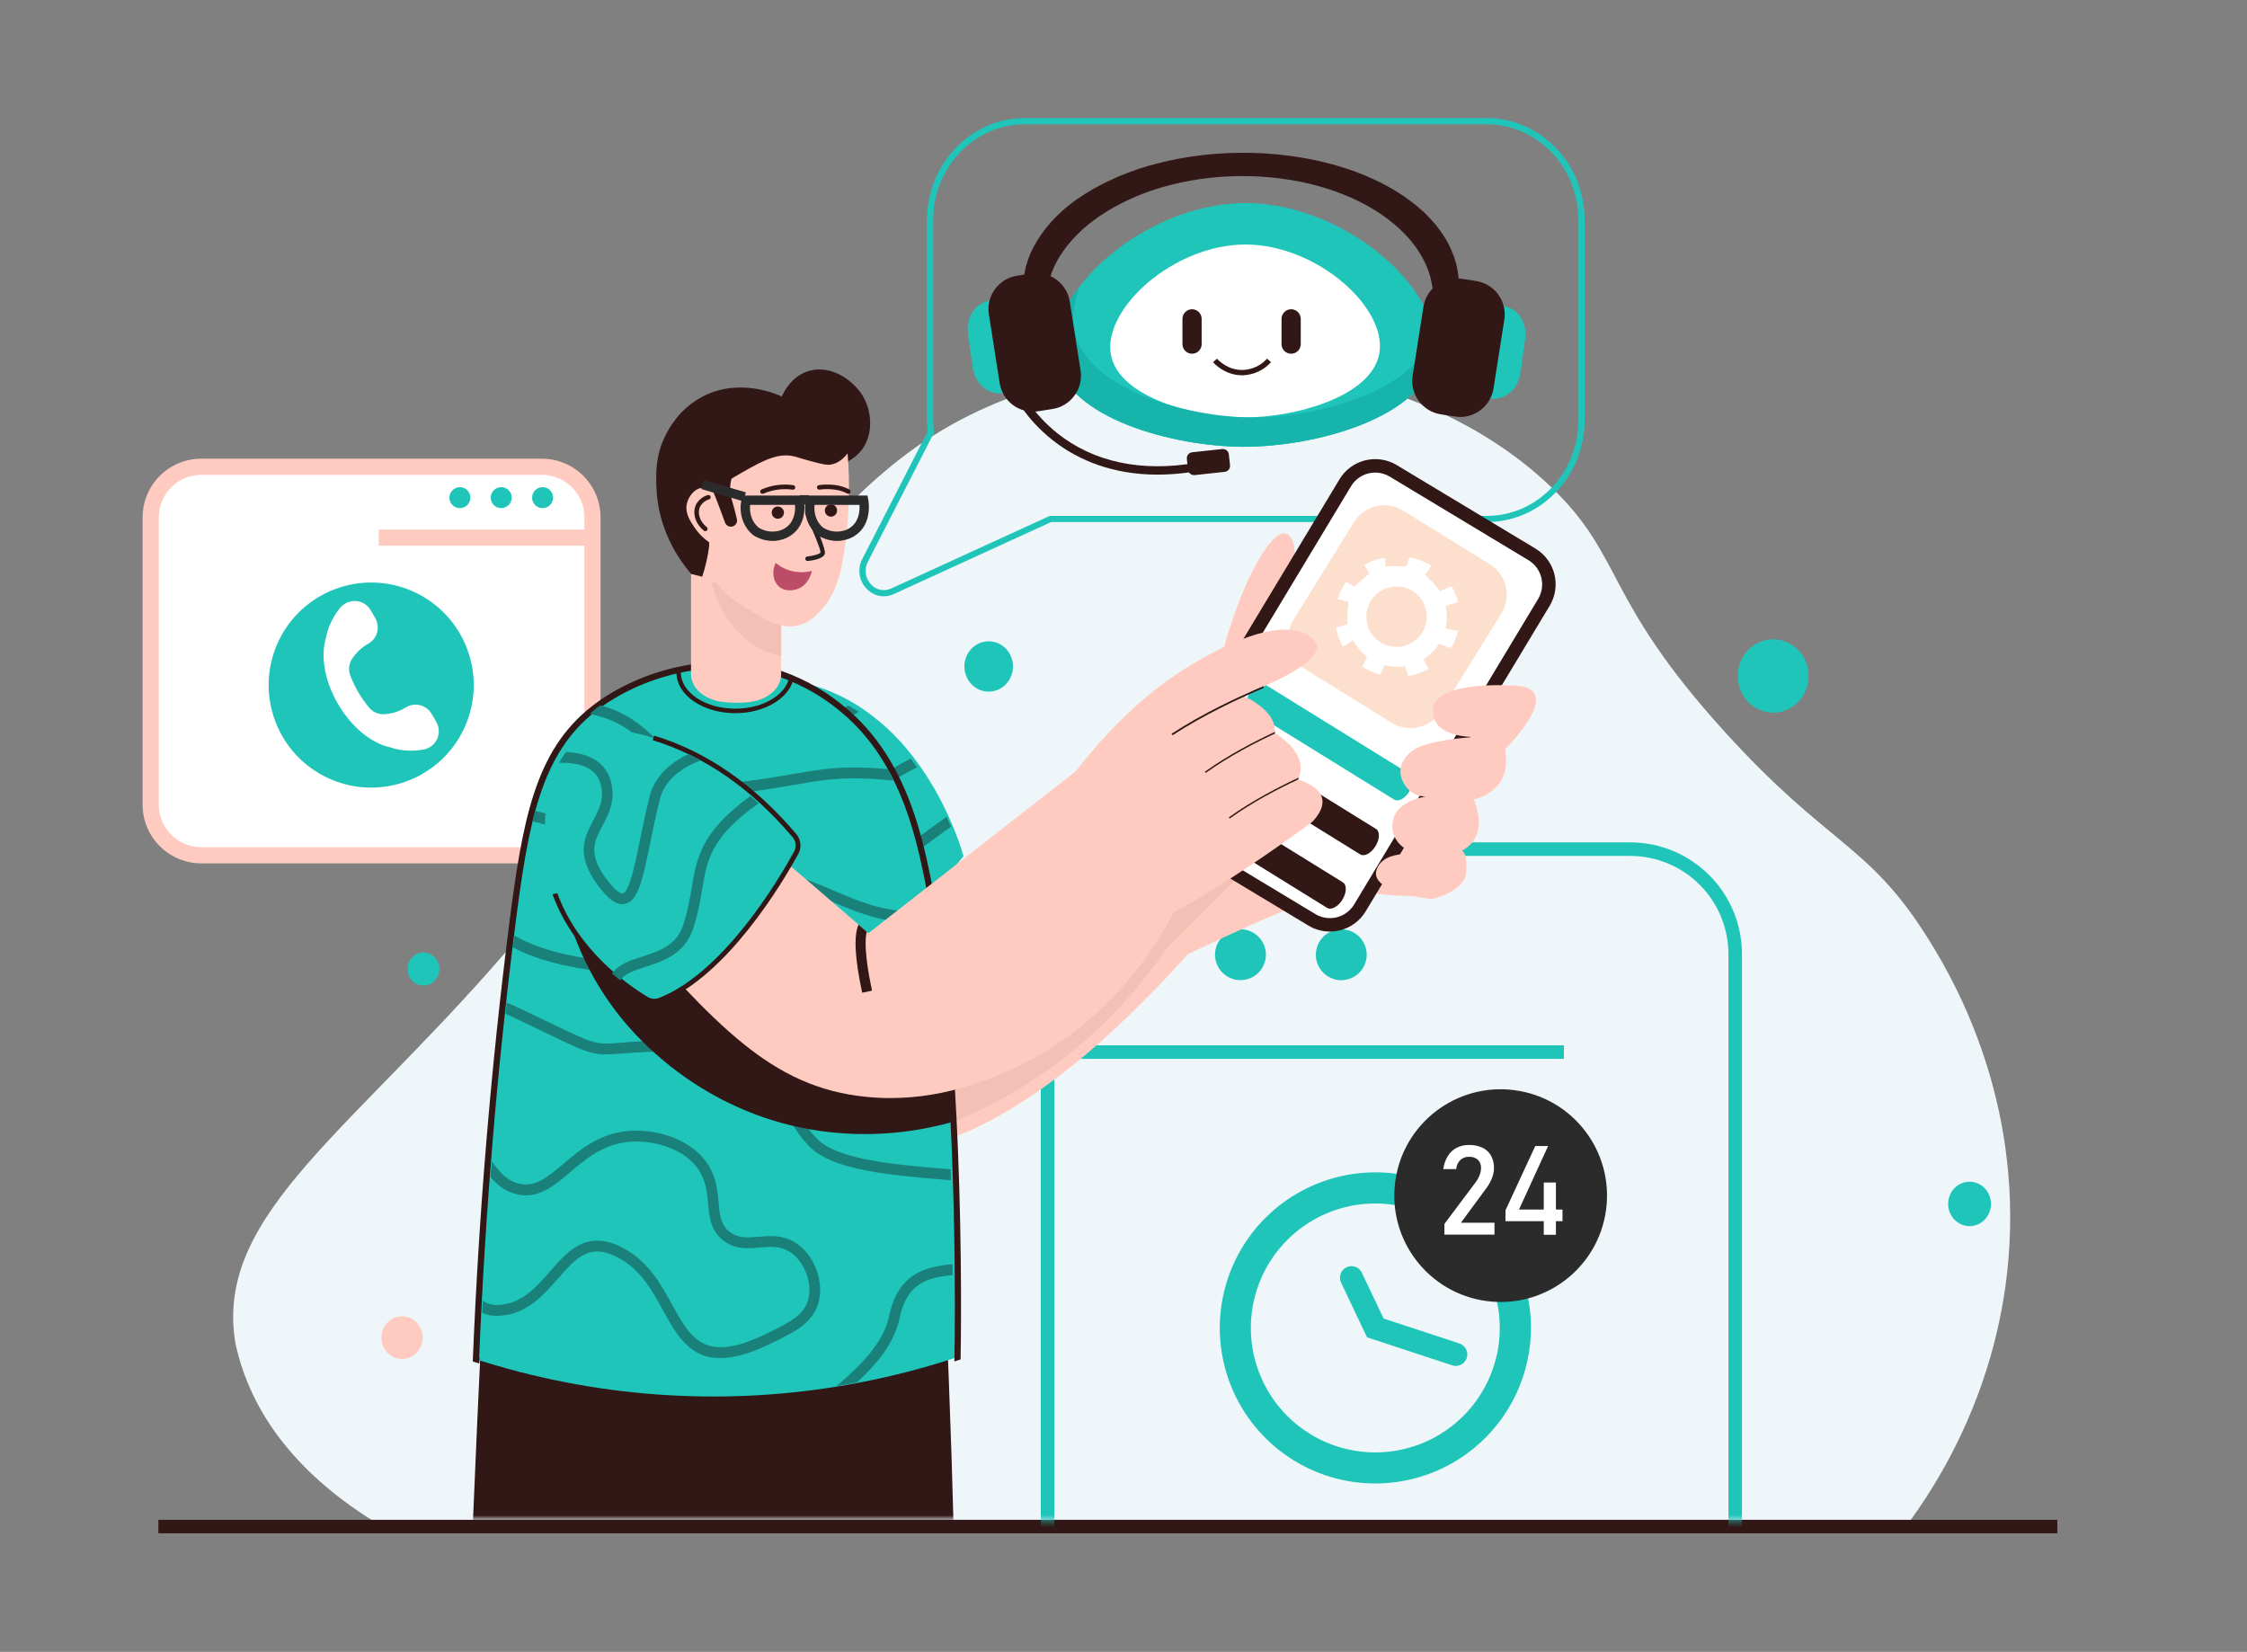<svg width="370" height="272" viewBox="0 0 370 272" fill="none" xmlns="http://www.w3.org/2000/svg">
<rect x="0" y="0" width="370" height="272" fill="#808080" stroke="none"/>
<path d="M313.817 251.369H62.991C51.134 244.374 41.618 234.475 38.771 221.209C35.106 199.616 58.788 185.936 85.773 153.847C101.19 135.51 98.085 133.953 111.109 117.36C132.482 90.128 143.175 76.512 159.702 68.347C189.302 53.733 231.79 57.864 255.098 79.899C267.552 91.672 263.785 98.246 284.017 120.522C300.995 139.22 307.527 138.86 317.149 154.025C320.617 159.491 331.564 177.276 330.985 202.339C330.405 227.507 318.548 245.067 313.817 251.369Z" fill="#EEF6FA"/>
<path d="M291.977 117.35C295.197 117.35 297.808 114.646 297.808 111.309C297.808 107.973 295.197 105.269 291.977 105.269C288.756 105.269 286.146 107.973 286.146 111.309C286.146 114.646 288.756 117.35 291.977 117.35Z" fill="#20C5BA"/>
<path d="M162.803 113.887C165.012 113.887 166.804 112.032 166.804 109.743C166.804 107.454 165.012 105.599 162.803 105.599C160.593 105.599 158.802 107.454 158.802 109.743C158.802 112.032 160.593 113.887 162.803 113.887Z" fill="#20C5BA"/>
<path d="M26.082 250.257H338.765V252.479H26.082V250.257Z" fill="#311716"/>
<path d="M69.73 162.278C71.178 162.278 72.352 161.062 72.352 159.562C72.352 158.063 71.178 156.847 69.73 156.847C68.282 156.847 67.108 158.063 67.108 159.562C67.108 161.062 68.282 162.278 69.73 162.278Z" fill="#20C5BA"/>
<path d="M324.315 201.896C326.263 201.896 327.842 200.259 327.842 198.24C327.842 196.221 326.263 194.584 324.315 194.584C322.367 194.584 320.788 196.221 320.788 198.24C320.788 200.259 322.367 201.896 324.315 201.896Z" fill="#20C5BA"/>
<path d="M66.205 223.772C68.081 223.772 69.602 222.197 69.602 220.255C69.602 218.312 68.081 216.737 66.205 216.737C64.329 216.737 62.809 218.312 62.809 220.255C62.809 222.197 64.329 223.772 66.205 223.772Z" fill="#FFCBC0"/>
<mask id="mask0_82_13653" style="mask-type:luminance" maskUnits="userSpaceOnUse" x="150" y="123" width="197" height="128">
<path d="M150.676 123.05H346.517V250.372H150.676V123.05Z" fill="white"/>
</mask>
<g mask="url(#mask0_82_13653)">
<path d="M268.447 318.137H189.778C184.902 318.131 180.228 316.192 176.779 312.745C173.331 309.298 171.391 304.624 171.384 299.748V157.101C171.389 152.224 173.329 147.549 176.777 144.1C180.225 140.652 184.901 138.712 189.778 138.707H268.447C273.324 138.712 277.999 140.652 281.448 144.1C284.896 147.549 286.836 152.224 286.841 157.101V299.748C286.834 304.624 284.893 309.298 281.445 312.745C277.997 316.192 273.323 318.131 268.447 318.137ZM189.778 140.939C185.493 140.945 181.385 142.649 178.356 145.679C175.326 148.709 173.621 152.816 173.616 157.101V299.748C173.621 304.033 175.326 308.141 178.356 311.171C181.385 314.2 185.493 315.905 189.778 315.91H268.447C272.732 315.905 276.84 314.201 279.87 311.171C282.9 308.141 284.604 304.033 284.609 299.748V157.101C284.604 152.816 282.9 148.708 279.87 145.678C276.84 142.648 272.732 140.944 268.447 140.939H189.778Z" fill="#20C5BA"/>
<path d="M172.501 172.123H257.517V174.357H172.501V172.123Z" fill="#20C5BA"/>
<path d="M191.793 158.008C192.229 155.736 190.741 153.541 188.469 153.105C186.198 152.669 184.002 154.157 183.566 156.428C183.13 158.7 184.618 160.895 186.89 161.331C189.161 161.768 191.357 160.28 191.793 158.008Z" fill="#20C5BA"/>
<path d="M208.25 158.481C208.955 156.278 207.741 153.92 205.537 153.215C203.334 152.51 200.977 153.724 200.272 155.927C199.566 158.13 200.781 160.488 202.984 161.193C205.187 161.898 207.544 160.684 208.25 158.481Z" fill="#20C5BA"/>
<path d="M224.87 158.419C225.537 156.204 224.283 153.868 222.068 153.2C219.853 152.533 217.517 153.787 216.849 156.002C216.182 158.217 217.436 160.553 219.651 161.221C221.866 161.888 224.202 160.634 224.87 158.419Z" fill="#20C5BA"/>
</g>
<path d="M226.464 244.28C221.398 244.278 216.446 242.774 212.234 239.958C208.022 237.142 204.74 233.14 202.803 228.458C200.865 223.777 200.359 218.626 201.349 213.657C202.339 208.688 204.779 204.124 208.363 200.543C211.946 196.961 216.511 194.522 221.48 193.534C226.449 192.546 231.6 193.054 236.28 194.994C240.961 196.933 244.962 200.216 247.776 204.429C250.591 208.642 252.093 213.595 252.093 218.661C252.084 225.455 249.381 231.967 244.576 236.77C239.771 241.573 233.258 244.274 226.464 244.28ZM226.464 198.168C222.411 198.168 218.448 199.37 215.077 201.623C211.707 203.875 209.08 207.076 207.529 210.821C205.978 214.566 205.572 218.687 206.363 222.663C207.154 226.639 209.106 230.291 211.973 233.157C214.839 236.023 218.492 237.975 222.467 238.766C226.443 239.556 230.564 239.15 234.309 237.598C238.054 236.047 241.255 233.419 243.507 230.049C245.759 226.678 246.96 222.715 246.96 218.661C246.954 213.228 244.793 208.018 240.95 204.176C237.108 200.334 231.898 198.173 226.464 198.168Z" fill="#20C5BA"/>
<path d="M239.701 224.912C239.5 224.912 239.3 224.88 239.109 224.818L225.1 220.208L220.826 211.195C220.719 210.97 220.658 210.726 220.645 210.478C220.632 210.229 220.669 209.981 220.752 209.746C220.836 209.512 220.965 209.296 221.132 209.111C221.298 208.927 221.5 208.777 221.725 208.67C221.95 208.563 222.193 208.502 222.442 208.489C222.69 208.477 222.939 208.513 223.173 208.597C223.408 208.68 223.623 208.809 223.808 208.976C223.993 209.143 224.143 209.344 224.249 209.569L227.829 217.115L240.293 221.214C240.725 221.351 241.094 221.639 241.332 222.026C241.571 222.412 241.662 222.871 241.59 223.319C241.519 223.767 241.288 224.175 240.942 224.468C240.595 224.76 240.154 224.919 239.701 224.914V224.912Z" fill="#20C5BA"/>
<path d="M264.469 199.162C265.731 189.572 258.981 180.775 249.391 179.512C239.801 178.25 231.004 185 229.742 194.59C228.479 204.179 235.229 212.977 244.819 214.239C254.409 215.502 263.206 208.751 264.469 199.162Z" fill="#2B2B2B"/>
<path d="M237.843 201.535L242.939 194.737C243.225 194.368 243.457 193.96 243.628 193.526C243.783 193.154 243.866 192.757 243.874 192.354V192.335C243.889 192.085 243.852 191.835 243.763 191.601C243.675 191.367 243.538 191.155 243.361 190.978C242.958 190.63 242.435 190.453 241.903 190.485C241.371 190.462 240.851 190.652 240.458 191.012C240.064 191.416 239.825 191.945 239.782 192.507H237.661C237.754 191.747 238.006 191.015 238.401 190.359C238.753 189.786 239.251 189.318 239.844 189.002C240.475 188.682 241.176 188.521 241.884 188.536C242.648 188.516 243.407 188.669 244.104 188.982C244.697 189.26 245.189 189.715 245.512 190.285C245.852 190.917 246.022 191.627 246.005 192.344C245.998 192.9 245.89 193.449 245.685 193.965C245.46 194.545 245.159 195.093 244.789 195.593L240.557 201.343H246.087V203.294H237.843V201.535ZM247.9 199.293L252.806 188.706H254.917L250.12 199.172H257.288V201.081H247.9V199.293ZM254.202 194.717H256.203V203.324H254.202V194.717Z" fill="white"/>
<path d="M97.559 132.809V84.892C97.559 80.457 93.964 76.863 89.53 76.863H32.839C28.404 76.863 24.81 80.457 24.81 84.892V132.809C24.81 137.244 28.404 140.838 32.839 140.838H89.53C93.964 140.838 97.559 137.244 97.559 132.809Z" fill="white"/>
<path d="M89.239 142.165H33.132C30.572 142.163 28.118 141.144 26.308 139.334C24.498 137.523 23.481 135.068 23.48 132.508V85.183C23.482 82.623 24.499 80.169 26.309 78.359C28.119 76.549 30.573 75.531 33.132 75.528H89.239C91.797 75.532 94.25 76.549 96.058 78.358C97.868 80.167 98.885 82.62 98.888 85.178V132.508C98.887 135.068 97.87 137.522 96.061 139.333C94.252 141.143 91.798 142.162 89.239 142.165ZM33.132 78.19C31.279 78.194 29.504 78.932 28.194 80.243C26.885 81.554 26.148 83.33 26.146 85.183V132.508C26.148 134.362 26.886 136.14 28.197 137.451C29.508 138.762 31.285 139.499 33.139 139.501H89.239C91.093 139.499 92.869 138.761 94.18 137.45C95.49 136.139 96.227 134.362 96.229 132.508V85.183C96.227 83.329 95.49 81.552 94.18 80.241C92.869 78.93 91.093 78.192 89.239 78.19H33.132Z" fill="#FFCBC0"/>
<path d="M62.364 87.193H97.268V89.852H62.364V87.193Z" fill="#FFCBC0"/>
<path d="M87.618 81.942C87.618 82.283 87.72 82.617 87.909 82.901C88.099 83.185 88.369 83.406 88.684 83.537C89 83.667 89.347 83.702 89.682 83.635C90.017 83.568 90.325 83.404 90.566 83.162C90.808 82.921 90.972 82.613 91.039 82.278C91.105 81.943 91.071 81.596 90.94 81.281C90.81 80.965 90.588 80.696 90.304 80.506C90.02 80.316 89.687 80.215 89.345 80.215C88.887 80.215 88.448 80.397 88.124 80.721C87.8 81.044 87.618 81.484 87.618 81.942ZM80.805 81.942C80.805 82.283 80.907 82.617 81.097 82.901C81.286 83.185 81.556 83.406 81.871 83.537C82.187 83.667 82.534 83.702 82.869 83.635C83.204 83.568 83.512 83.404 83.753 83.162C83.995 82.921 84.159 82.613 84.226 82.278C84.292 81.943 84.258 81.596 84.127 81.281C83.997 80.965 83.775 80.696 83.492 80.506C83.207 80.316 82.874 80.215 82.532 80.215C82.074 80.215 81.635 80.397 81.311 80.721C80.987 81.044 80.805 81.484 80.805 81.942ZM74 81.942C74 82.283 74.101 82.617 74.291 82.901C74.481 83.185 74.75 83.406 75.066 83.537C75.381 83.667 75.729 83.702 76.064 83.635C76.398 83.568 76.706 83.404 76.948 83.162C77.189 82.921 77.353 82.613 77.42 82.278C77.487 81.943 77.453 81.596 77.322 81.281C77.191 80.965 76.97 80.696 76.686 80.506C76.402 80.316 76.068 80.215 75.727 80.215C75.269 80.215 74.829 80.397 74.506 80.721C74.182 81.044 74 81.484 74 81.942Z" fill="#20C5BA"/>
<path d="M76.521 119.731C80.346 111.226 76.553 101.231 68.049 97.406C59.545 93.58 49.55 97.373 45.724 105.877C41.899 114.381 45.692 124.377 54.196 128.202C62.7 132.028 72.695 128.235 76.521 119.731Z" fill="#20C5BA"/>
<path d="M60.956 100.352C60.697 99.951 60.347 99.616 59.935 99.375C59.523 99.133 59.06 98.991 58.584 98.961C58.107 98.931 57.63 99.013 57.191 99.201C56.751 99.388 56.362 99.676 56.055 100.042C54.869 101.443 54.057 103.121 53.694 104.921C53.677 105.005 53.654 105.084 53.632 105.167C52.786 108.09 53.455 112.163 55.682 115.962C57.91 119.76 61.136 122.333 64.101 123.024L64.347 123.09C66.1 123.654 67.967 123.764 69.774 123.411C70.243 123.321 70.683 123.123 71.062 122.832C71.44 122.542 71.744 122.166 71.951 121.737C72.158 121.307 72.262 120.835 72.253 120.358C72.245 119.881 72.125 119.413 71.903 118.991C71.636 118.497 71.338 117.969 71 117.444L70.978 117.409C70.54 116.742 69.859 116.273 69.079 116.102C68.299 115.931 67.484 116.072 66.807 116.494C65.972 117.013 65.043 117.361 64.074 117.52C63.801 117.564 63.526 117.592 63.25 117.604C62.783 117.627 62.317 117.541 61.889 117.354C61.461 117.166 61.082 116.881 60.783 116.521C60.125 115.733 59.533 114.892 59.015 114.005C58.496 113.12 58.051 112.193 57.683 111.235C57.516 110.801 57.452 110.334 57.494 109.871C57.537 109.408 57.686 108.961 57.929 108.564C58.595 107.497 59.522 106.618 60.623 106.009C61.328 105.619 61.851 104.968 62.079 104.195C62.307 103.423 62.223 102.592 61.844 101.882C61.648 101.517 61.435 101.145 61.205 100.767L60.956 100.352Z" fill="white"/>
<path d="M145.518 98.189C144.988 98.186 144.464 98.073 143.979 97.859C143.494 97.644 143.059 97.333 142.699 96.944C142.079 96.303 141.677 95.483 141.551 94.601C141.425 93.718 141.58 92.819 141.996 92.03L152.748 71.063C152.678 70.435 152.643 69.803 152.642 69.171V36.236C152.642 26.977 159.872 19.443 168.757 19.443H244.821C253.701 19.443 260.936 26.977 260.936 36.236V69.169C260.936 78.426 253.706 85.96 244.821 85.96H173.083L147.183 97.819C146.662 98.062 146.094 98.188 145.518 98.189ZM168.757 20.465C160.434 20.465 153.663 27.539 153.663 36.236V69.169C153.665 69.814 153.704 70.458 153.782 71.098L153.799 71.251L142.906 92.496C142.587 93.097 142.467 93.784 142.562 94.458C142.657 95.132 142.963 95.759 143.436 96.248C143.848 96.695 144.391 97 144.987 97.117C145.584 97.234 146.202 97.158 146.752 96.899L172.861 84.948H244.821C253.144 84.948 259.915 77.874 259.915 69.179V36.236C259.915 27.539 253.144 20.465 244.821 20.465H168.757Z" fill="#20C5BA"/>
<path d="M240.194 46.249C240.194 46.076 240.194 45.901 240.167 45.728L240.105 45.208L240.039 44.687L239.935 44.167L239.829 43.646C239.792 43.474 239.735 43.301 239.688 43.128C239.596 42.776 239.484 42.429 239.353 42.09C238.82 40.637 238.087 39.264 237.177 38.013C236.141 36.591 234.938 35.299 233.593 34.164C232.042 32.851 230.361 31.699 228.576 30.726L227.853 30.334L227.671 30.235L227.483 30.141L227.101 29.956L226.336 29.584C226.208 29.52 226.072 29.463 225.942 29.404L225.539 29.229L224.735 28.878C224.462 28.765 224.178 28.656 223.897 28.548L223.051 28.222L222.172 27.921L221.733 27.771C221.585 27.721 221.442 27.67 221.289 27.625L220.379 27.347L219.92 27.211C219.844 27.189 219.77 27.164 219.691 27.144L219.457 27.083L218.512 26.836L218.041 26.715C217.883 26.673 217.718 26.639 217.547 26.602L216.578 26.385L216.085 26.279L215.591 26.185L214.605 26.002C211.871 25.529 209.107 25.253 206.334 25.178C205.631 25.178 204.928 25.161 204.227 25.161L203.174 25.183L202.646 25.196C202.471 25.196 202.296 25.196 202.121 25.213L201.073 25.275L200.288 25.322L200.027 25.344L198.988 25.44C198.643 25.472 198.295 25.502 197.955 25.546C195.297 25.851 192.666 26.353 190.084 27.048L189.156 27.295C188.855 27.384 188.554 27.477 188.258 27.571C187.962 27.665 187.659 27.756 187.365 27.855L186.504 28.168L186.073 28.321C185.93 28.373 185.787 28.422 185.649 28.479L184.82 28.804L184.408 28.97L184.203 29.053L184.006 29.142L183.216 29.493C182.168 29.961 181.179 30.465 180.256 30.992L179.904 31.187L179.566 31.39L178.895 31.797L178.562 32.001L178.246 32.213L177.6 32.63C177.496 32.702 177.388 32.771 177.289 32.842L176.993 33.062L176.403 33.498C176.204 33.644 176.024 33.794 175.841 33.945L175.298 34.396C175.113 34.544 174.946 34.7 174.778 34.855L174.285 35.316C174.203 35.395 174.114 35.469 174.038 35.548L173.806 35.795L173.35 36.269C173.273 36.35 173.192 36.426 173.123 36.515L172.911 36.762L172.496 37.243L172.292 37.489L172.104 37.736L171.732 38.23L171.547 38.476C171.487 38.558 171.436 38.642 171.379 38.723L171.048 39.216C170.819 39.547 170.641 39.885 170.444 40.22C170.353 40.388 170.247 40.553 170.168 40.714L169.921 41.222C169.842 41.392 169.753 41.559 169.674 41.73L169.472 42.243L169.275 42.753L169.117 43.269L168.959 43.782C168.91 43.952 168.878 44.125 168.836 44.297C168.53 45.641 168.415 47.02 168.493 48.395C168.565 49.504 168.759 50.603 169.07 51.67H172.38C172.231 50.62 172.207 49.556 172.309 48.501C172.613 45.861 173.601 43.347 175.175 41.207C176.825 38.883 179.191 36.715 182.185 34.855C185.51 32.834 189.125 31.336 192.905 30.415C195.006 29.887 197.141 29.506 199.294 29.276C201.516 29.035 203.752 28.947 205.986 29.012C208.201 29.072 210.409 29.285 212.594 29.648C214.678 29.99 216.733 30.484 218.744 31.128C222.624 32.379 225.971 34.118 228.61 36.135C229.868 37.084 231.025 38.158 232.064 39.342C232.995 40.408 233.793 41.582 234.442 42.84C235.631 45.121 236.16 47.689 235.969 50.255C235.926 50.728 235.86 51.199 235.771 51.668H239.432C239.58 51.237 239.708 50.801 239.817 50.361C240.137 49.015 240.265 47.63 240.194 46.249Z" fill="#311716"/>
<path d="M236.166 58.755C234.353 68.792 216.474 73.654 204.528 73.572C193.194 73.496 175.767 68.885 173.892 59.088C172.449 51.535 180.389 41.732 191.144 36.715C191.443 36.575 191.741 36.441 192.044 36.308C196.171 34.515 200.678 33.432 205.194 33.444C209.442 33.444 213.68 34.431 217.599 36.062C217.9 36.185 218.198 36.313 218.494 36.446C229.375 41.286 237.54 51.071 236.166 58.755Z" fill="#20C5BA"/>
<path d="M227.121 58.222C225.833 65.343 213.147 68.794 204.674 68.737C196.633 68.683 184.267 65.414 182.938 58.458C181.497 50.925 193.221 40.23 205.138 40.264C216.864 40.296 228.48 50.691 227.121 58.222Z" fill="white"/>
<path d="M196.287 58.247C195.868 58.247 195.466 58.08 195.169 57.784C194.873 57.487 194.706 57.085 194.706 56.666V52.502C194.706 52.083 194.873 51.681 195.169 51.384C195.466 51.087 195.868 50.921 196.287 50.921C196.707 50.921 197.109 51.087 197.405 51.384C197.702 51.681 197.868 52.083 197.868 52.502V56.666C197.868 57.085 197.702 57.487 197.405 57.784C197.109 58.08 196.707 58.247 196.287 58.247ZM212.604 58.247C212.185 58.247 211.783 58.08 211.486 57.784C211.19 57.487 211.023 57.085 211.023 56.666V52.502C211.023 52.083 211.19 51.681 211.486 51.384C211.783 51.087 212.185 50.921 212.604 50.921C213.024 50.921 213.426 51.087 213.723 51.384C214.02 51.68 214.187 52.083 214.188 52.502V56.666C214.187 57.085 214.02 57.487 213.723 57.784C213.426 58.08 213.024 58.247 212.604 58.247Z" fill="#311716"/>
<path d="M206.05 68.737C195.256 68.661 178.67 64.051 176.88 54.251C176.465 51.971 176.865 49.49 177.906 46.994C174.783 51.002 173.175 55.319 173.892 59.08C175.767 68.88 193.194 73.488 204.528 73.565C216.474 73.646 234.353 68.784 236.166 58.747C236.402 57.348 236.36 55.915 236.043 54.532C233.744 64.152 217.19 68.816 206.05 68.737Z" fill="#16B4AA"/>
<path d="M240.872 65.735L246.052 65.641C248.196 65.602 250.038 63.799 250.369 61.414L251.151 55.772C251.476 53.419 250.228 51.204 248.213 50.553L243.22 48.942C240.695 48.128 238.04 50.065 237.653 53.012L236.667 60.363C236.306 63.254 238.28 65.782 240.872 65.735Z" fill="#20C5BA"/>
<path d="M237.242 68.223L239.575 68.589C242.61 69.064 245.456 66.99 245.931 63.955L247.707 52.631C248.182 49.596 246.108 46.75 243.073 46.274L240.741 45.908C237.706 45.433 234.86 47.507 234.384 50.542L232.609 61.866C232.133 64.901 234.208 67.747 237.242 68.223Z" fill="#311716"/>
<path d="M169.672 64.862L164.492 64.768C162.346 64.729 160.506 62.926 160.175 60.543L159.393 54.899C159.068 52.546 160.316 50.331 162.331 49.682L167.324 48.072C169.849 47.255 172.504 49.191 172.891 52.142L173.878 59.49C174.243 62.381 172.274 64.921 169.672 64.862Z" fill="#20C5BA"/>
<path d="M169.8 45.036L167.467 45.402C164.432 45.877 162.358 48.724 162.834 51.758L164.609 63.083C165.085 66.118 167.931 68.192 170.966 67.716L173.298 67.351C176.333 66.875 178.407 64.029 177.932 60.994L176.156 49.67C175.68 46.635 172.834 44.56 169.8 45.036Z" fill="#311716"/>
<path d="M190.609 78.155C183.051 78.155 177.706 75.651 174.275 73.189C169.277 69.603 167.205 65.422 167.122 65.247L168.355 64.645C168.375 64.684 170.392 68.732 175.133 72.114C181.389 76.579 189.573 77.869 198.794 75.846L199.09 77.188C196.306 77.816 193.463 78.14 190.609 78.155Z" fill="#311716"/>
<path d="M201.253 73.94L196.314 74.471C195.768 74.53 195.373 75.02 195.432 75.566L195.623 77.347C195.682 77.892 196.172 78.287 196.718 78.229L201.657 77.697C202.203 77.638 202.598 77.148 202.539 76.603L202.348 74.822C202.289 74.276 201.799 73.881 201.253 73.94Z" fill="#311716"/>
<path d="M204.521 61.796C201.808 61.796 200.066 60.005 199.741 59.64L200.392 59.058C200.681 59.381 202.235 60.989 204.679 60.92C205.43 60.888 206.167 60.707 206.848 60.387C207.528 60.068 208.139 59.616 208.643 59.058L209.294 59.64C208.71 60.285 208.003 60.808 207.215 61.178C206.427 61.548 205.573 61.757 204.704 61.794L204.521 61.796Z" fill="#311716"/>
<mask id="mask1_82_13653" style="mask-type:luminance" maskUnits="userSpaceOnUse" x="44" y="52" width="218" height="199">
<path d="M44.627 52.515H261.689V250.146H44.627V52.515Z" fill="white"/>
</mask>
<g mask="url(#mask1_82_13653)">
<path d="M158.656 140.974C157.295 142.74 155.752 144.359 154.053 145.803C150.948 148.42 147.383 150.436 143.54 151.748C142.911 151.965 142.29 152.16 141.688 152.335C139.048 153.087 136.338 153.56 133.6 153.749C129.495 148.761 121.708 137.74 121.074 122.558C120.925 118.96 121.181 115.358 121.839 111.818C125.873 111.366 129.956 111.714 133.856 112.841C135.884 113.438 137.84 114.254 139.69 115.276C140.302 115.606 140.891 115.959 141.466 116.329C144.74 118.471 147.638 121.138 150.045 124.223C150.43 124.716 150.797 125.194 151.15 125.68C153.035 128.301 154.666 131.096 156.019 134.028C156.288 134.612 156.537 135.175 156.759 135.707C157.496 137.423 158.13 139.182 158.656 140.974Z" fill="#20C5BA"/>
<path d="M147.889 128.048C143.412 130.624 138.338 133.544 133.165 130.098C131.236 128.811 130.346 127.266 130.519 125.508C130.854 122.114 135.343 118.695 139.645 116.174C140.255 116.499 140.842 116.842 141.411 117.202C137.053 119.669 132.576 122.908 132.302 125.675C132.193 126.768 132.795 127.74 134.177 128.653C138.419 131.482 142.588 129.079 147.003 126.541C147.99 125.979 148.959 125.411 149.944 124.913C150.323 125.384 150.684 125.86 151.041 126.336C150.06 126.813 149.019 127.397 147.889 128.048ZM156.611 136.122C156.118 136.489 155.592 136.862 155.062 137.239C150.129 140.776 144.233 145.014 143.469 151.773C142.845 151.985 142.235 152.175 141.626 152.345C142.105 144.38 148.858 139.533 154.019 135.831C154.66 135.369 155.286 134.92 155.876 134.484C156.14 135.051 156.387 135.601 156.611 136.122Z" fill="#19817A"/>
<path d="M96.693 126.46L142.99 158.554L173.295 132.654C176.167 133.512 183.503 136.127 189.284 143.391C192.457 147.399 194.625 152.107 195.606 157.123C168.177 187.638 149.823 191.797 137.859 189.338C128.545 187.421 116.015 174.871 91.328 149.844L96.693 126.46Z" fill="#FFCBC0"/>
<path d="M195.607 157.123C195.607 157.123 213.981 148.174 222.691 145.907C222.691 145.907 204.792 121.208 200.491 123.954C196.189 126.699 173.9 140.419 173.9 140.419C173.9 140.419 184.869 159.148 195.607 157.123Z" fill="#FFCBC0"/>
<path d="M153.799 177.024L205.443 140.463C205.357 141.316 205.273 142.167 205.197 143.021L192.153 156.06C182.868 169.849 169.435 180.326 153.799 185.973V177.024Z" fill="#F4BFB5"/>
<path d="M155.681 213.726C156.446 230.899 157.012 248.322 157.378 265.997C158.636 327.681 157.218 386.74 153.799 442.918C142.881 445.382 131.581 445.642 120.561 443.686C120.15 429.543 119.805 415.401 119.527 401.259C118.592 353.544 118.427 305.815 119.034 258.074C118.462 280.519 117.77 302.956 116.959 325.384C115.542 364.658 113.762 403.923 111.619 443.177C98.972 445.26 86.043 444.913 73.526 442.154C73.719 390.265 74.71 338.407 76.501 286.579C77.305 263.321 78.269 240.068 79.392 216.819L155.681 213.726Z" fill="#311716"/>
<path d="M157.667 223.462C152.418 225.199 147.063 226.595 141.634 227.64C140.509 227.86 139.359 228.067 138.18 228.257C118.174 231.555 97.669 230.033 78.369 223.817C78.477 221.232 78.593 218.683 78.716 216.17C78.749 215.485 78.785 214.804 78.823 214.128C79.192 207.027 79.626 200.262 80.123 193.832C80.188 192.941 80.257 192.058 80.327 191.183C81.023 182.414 81.807 174.314 82.604 166.936C82.673 166.314 82.74 165.702 82.809 165.086C83.161 161.912 83.516 158.88 83.874 155.989C83.956 155.333 84.035 154.684 84.121 154.045C84.165 153.69 84.21 153.337 84.254 152.987C85.122 146.117 85.954 140.264 87.157 135.254C87.298 134.662 87.448 134.082 87.601 133.527C89.437 126.714 92.115 121.542 96.805 117.511C97.128 117.232 97.463 116.961 97.803 116.695C98.05 116.51 98.282 116.325 98.531 116.147C102.39 113.399 106.76 111.45 111.383 110.415C111.629 110.355 111.876 110.299 112.137 110.252C117.453 109.154 123.225 109.211 128.74 111.068C128.972 111.15 129.392 111.295 129.959 111.522C130.169 111.606 130.401 111.7 130.647 111.808C133.76 113.169 136.651 114.988 139.224 117.205C142.301 119.866 144.866 123.067 146.792 126.65C147.129 127.269 147.453 127.883 147.756 128.535C149.675 132.508 150.977 136.808 152.006 141.238C152.618 143.875 153.163 146.702 153.651 149.667C153.748 150.254 153.841 150.843 153.935 151.44C154.885 157.59 155.602 164.267 156.143 170.998C156.251 172.335 156.35 173.677 156.444 175.014C156.495 175.729 156.545 176.45 156.592 177.163C156.838 181.072 157.043 184.945 157.198 188.694C157.253 189.997 157.301 191.281 157.344 192.547C157.369 193.154 157.389 193.755 157.406 194.35C157.566 199.395 157.652 204.094 157.694 208.188C157.694 208.798 157.7 209.394 157.711 209.977C157.771 217.362 157.687 222.443 157.667 223.462Z" fill="#20C5BA"/>
<path d="M157.714 188.667C157.452 182.433 157.097 176.471 156.653 170.949C155.684 158.835 154.288 148.798 152.507 141.102C150.726 133.406 147.657 123.766 139.557 116.795C136.424 114.074 132.812 111.961 128.906 110.562C117.29 106.65 104.759 110.609 97.493 116.27C88.067 123.613 86.015 135.017 83.751 152.915C80.828 176.01 78.847 199.848 77.865 223.789L77.851 224.179L78.221 224.298L78.933 224.515L78.951 223.452L78.904 223.437C79.891 199.658 81.864 175.978 84.762 153.048C86.995 135.406 89.01 124.188 98.122 117.081C105.174 111.588 117.322 107.745 128.58 111.536C132.364 112.891 135.862 114.941 138.893 117.58C146.764 124.351 149.771 133.835 151.51 141.339C153.279 148.98 154.66 158.968 155.647 171.03C156.086 176.54 156.441 182.488 156.7 188.709C157.277 202.522 157.262 214.493 157.211 220.139C157.196 221.523 157.181 222.527 157.174 223.099C157.174 223.461 157.156 223.822 157.149 224.182C157.381 224.11 157.608 224.036 157.837 223.96L158.18 223.844V223.484C158.21 221.821 158.469 206.846 157.714 188.667Z" fill="#311716"/>
<path d="M201.49 106.816C201.49 106.816 204.203 96.268 208.537 90.173C212.871 84.078 214.336 91.406 212.212 94.944C210.089 98.481 210.833 105.494 209.906 107.144C208.979 108.794 201.49 106.816 201.49 106.816Z" fill="#FFCBC0"/>
<path d="M251.815 114.502C251.815 114.502 234.486 109.709 220.458 107.149C206.43 104.588 203.216 104.033 203.216 104.033C203.216 104.033 190.471 122.985 195.237 132.849C200.002 142.713 220.962 147.442 232.757 147.555C244.553 147.669 235.471 122.967 251.815 114.502Z" fill="#FFCBC0"/>
<path d="M216.019 151.454L193.185 137.7C192.536 137.311 191.97 136.797 191.519 136.189C191.069 135.58 190.743 134.889 190.56 134.155C190.376 133.421 190.34 132.657 190.451 131.909C190.563 131.16 190.821 130.441 191.211 129.792L221.507 79.494C221.897 78.846 222.411 78.281 223.02 77.832C223.629 77.382 224.32 77.058 225.055 76.875C225.789 76.693 226.552 76.658 227.3 76.77C228.048 76.883 228.767 77.143 229.415 77.533L252.251 91.287C252.901 91.677 253.467 92.19 253.917 92.799C254.368 93.407 254.694 94.098 254.877 94.832C255.061 95.567 255.097 96.33 254.985 97.079C254.873 97.828 254.615 98.547 254.225 99.196L223.927 149.493C223.536 150.142 223.022 150.706 222.413 151.156C221.805 151.605 221.113 151.93 220.379 152.112C219.644 152.294 218.881 152.33 218.133 152.217C217.385 152.104 216.666 151.845 216.019 151.454Z" fill="white"/>
<path d="M218.981 153.394C217.735 153.394 216.514 153.052 215.448 152.407L192.612 138.65C191.053 137.709 189.931 136.187 189.492 134.419C189.053 132.651 189.334 130.782 190.271 129.22L220.567 78.922C221.032 78.15 221.646 77.476 222.372 76.941C223.097 76.405 223.922 76.017 224.797 75.8C225.673 75.583 226.583 75.54 227.475 75.675C228.367 75.809 229.224 76.118 229.997 76.584L252.833 90.328C254.394 91.268 255.517 92.79 255.956 94.557C256.395 96.325 256.114 98.195 255.174 99.756L224.876 150.064C224.413 150.838 223.801 151.513 223.075 152.049C222.35 152.585 221.525 152.972 220.648 153.186C220.103 153.323 219.543 153.393 218.981 153.394ZM226.46 77.812C226.079 77.813 225.699 77.86 225.33 77.953C224.736 78.098 224.177 78.36 223.686 78.723C223.194 79.086 222.78 79.543 222.466 80.067L192.17 130.365C191.535 131.422 191.345 132.689 191.643 133.886C191.94 135.083 192.7 136.114 193.757 136.751L216.59 150.515C217.648 151.151 218.915 151.342 220.113 151.045C221.31 150.748 222.341 149.988 222.979 148.931L253.272 98.634C253.908 97.576 254.098 96.309 253.801 95.112C253.505 93.914 252.745 92.883 251.689 92.245L228.852 78.488C228.131 78.049 227.304 77.815 226.46 77.812Z" fill="#311716"/>
<path d="M222.942 85.985L212.982 102.074C211.27 104.839 212.124 108.468 214.889 110.179L229.155 119.011C231.92 120.722 235.549 119.869 237.26 117.104L247.22 101.015C248.932 98.25 248.078 94.621 245.313 92.91L231.047 84.078C228.282 82.367 224.653 83.221 222.942 85.985Z" fill="#FDDFCE"/>
<path d="M229.565 131.665L205.72 116.909C205.049 116.492 205.086 115.217 205.801 114.058C206.519 112.898 207.644 112.296 208.317 112.713L232.158 127.471C232.829 127.886 232.792 129.163 232.076 130.32C231.373 131.48 230.236 132.082 229.565 131.665Z" fill="#20C5BA"/>
<path d="M223.973 140.685L200.133 125.927C199.462 125.512 199.499 124.235 200.217 123.078C200.932 121.918 202.059 121.317 202.73 121.731L226.571 136.489C227.244 136.906 227.207 138.181 226.489 139.341C225.779 140.5 224.654 141.102 223.973 140.685ZM218.527 149.496L194.686 134.728C194.015 134.311 194.052 133.036 194.77 131.876C195.486 130.72 196.613 130.118 197.284 130.532L221.124 145.29C221.798 145.707 221.761 146.982 221.043 148.142C220.325 149.308 219.2 149.913 218.527 149.496Z" fill="#311716"/>
<path d="M240.105 103.946V103.932L238.033 103.498V103.473C238.192 102.787 238.263 102.083 238.243 101.379C238.228 100.852 238.164 100.329 238.051 99.815V99.8L240.083 99.092V99.077C239.851 98.183 239.493 97.326 239.02 96.532C239.02 96.532 239.02 96.532 239.005 96.532L237.111 97.336C237.109 97.337 237.106 97.338 237.104 97.338C237.101 97.338 237.098 97.337 237.096 97.336L236.923 97.141C236.456 96.421 235.88 95.778 235.214 95.237L234.676 94.64C234.675 94.637 234.675 94.634 234.675 94.631C234.675 94.628 234.675 94.625 234.676 94.623L235.688 93.182V93.165C234.593 92.483 233.381 92.009 232.113 91.769C232.113 91.769 232.113 91.769 232.099 91.769L231.578 93.234C231.576 93.235 231.574 93.235 231.572 93.235C231.57 93.235 231.568 93.235 231.566 93.234L228.14 93.256C228.1 92.794 228.062 92.334 228.024 91.877C228.023 91.874 228.021 91.87 228.019 91.868C228.016 91.866 228.012 91.865 228.009 91.865C227.592 91.916 227.18 91.999 226.776 92.111C226.033 92.321 225.323 92.634 224.667 93.041V93.059L225.5 94.42C225.502 94.423 225.503 94.426 225.503 94.429C225.503 94.432 225.502 94.435 225.5 94.438L223.016 96.579L221.692 95.839H221.675C221.056 96.689 220.578 97.634 220.259 98.636C220.257 98.638 220.256 98.641 220.256 98.644C220.256 98.647 220.257 98.65 220.259 98.653L221.985 99.07C221.987 99.074 221.987 99.078 221.985 99.082L222.027 99.852C221.886 100.5 221.825 101.162 221.845 101.825C221.853 102.13 221.878 102.434 221.919 102.735C221.919 102.735 221.919 102.748 221.919 102.75L219.985 103.357V103.372C220.193 104.462 220.588 105.509 221.152 106.465C221.154 106.467 221.157 106.468 221.16 106.468C221.163 106.468 221.166 106.467 221.169 106.465L222.792 105.436H222.809L222.92 105.634C223.472 106.61 224.217 107.463 225.111 108.14V108.155L224.343 109.775V109.79C224.72 110.035 225.112 110.255 225.518 110.449C226.065 110.713 226.634 110.929 227.22 111.092C227.224 111.094 227.23 111.094 227.234 111.092C227.481 110.582 227.728 110.071 227.992 109.558H228.006C228.75 109.746 229.517 109.829 230.283 109.805C230.629 109.796 230.974 109.765 231.317 109.714C231.317 109.714 231.317 109.714 231.329 109.714C231.526 110.249 231.721 110.784 231.919 111.317C233.086 111.115 234.211 110.718 235.246 110.143C235.248 110.142 235.249 110.14 235.25 110.138C235.251 110.137 235.251 110.135 235.251 110.133C235.251 110.131 235.251 110.129 235.25 110.127C235.249 110.126 235.248 110.124 235.246 110.123C234.962 109.603 234.674 109.082 234.39 108.562V108.544C235.425 107.897 236.303 107.027 236.96 105.999C236.96 105.999 236.96 105.999 236.975 105.999L238.862 106.739H238.877C239.43 105.878 239.844 104.936 240.105 103.946ZM230.197 106.519C229.206 106.565 228.224 106.313 227.377 105.797C226.53 105.28 225.857 104.522 225.444 103.621C225.031 102.719 224.897 101.714 225.059 100.735C225.222 99.757 225.673 98.849 226.355 98.129C227.037 97.408 227.919 96.908 228.887 96.693C229.855 96.477 230.866 96.556 231.789 96.919C232.712 97.282 233.506 97.913 234.068 98.731C234.63 99.548 234.934 100.515 234.943 101.507C234.952 102.794 234.464 104.034 233.579 104.969C232.694 105.903 231.482 106.459 230.197 106.519Z" fill="white"/>
<path d="M216.129 135.288C216.129 135.288 191.551 153.662 183.915 153.662C176.278 153.662 169.707 137.912 169.707 137.912C175.543 128.179 184.78 115.814 197.506 108.68C200.713 106.889 210.259 101.527 215.404 104.625C215.841 104.886 216.704 105.422 216.835 106.295C217.269 109.154 209.398 112.602 204.427 114.528C205.465 114.898 206.437 115.432 207.306 116.11C208.672 117.116 209.997 118.596 209.928 120.518C209.928 120.589 209.928 120.661 209.916 120.732L209.97 120.762C210.535 121.087 215.374 124.035 213.872 128.031C213.833 128.14 213.788 128.248 213.739 128.357C213.739 128.357 213.739 128.357 213.739 128.369C213.739 128.381 220.902 130.157 216.129 135.288Z" fill="#FFCBC0"/>
<path d="M213.882 128.031C213.843 128.14 213.798 128.248 213.749 128.357C210.636 129.812 206.263 132.057 202.479 134.787L202.341 134.595C206.233 131.793 210.75 129.486 213.882 128.031ZM209.98 120.762C206.86 122.215 202.393 124.501 198.542 127.271L198.402 127.079C202.294 124.279 206.805 121.973 209.938 120.518C209.938 120.589 209.938 120.661 209.926 120.732L209.98 120.762ZM208.135 113.268C204.033 114.995 198.162 117.745 193.088 121.065L192.906 120.833C198.022 117.479 203.956 114.716 208.076 112.975C208.076 113.058 208.076 113.145 208.058 113.221L208.135 113.268Z" fill="#311716"/>
<path d="M248.886 112.883C248.886 112.883 236.038 111.99 235.936 116.953C235.835 121.916 243.709 121.351 243.709 121.351C241.26 121.397 238.82 121.678 236.425 122.19C234.104 122.683 232.725 123.221 231.669 124.452C231.118 125.037 230.755 125.775 230.628 126.568C230.399 128.389 231.694 130.227 233.169 130.851C233.975 131.193 234.896 131.196 235.5 131.196C236.154 131.196 238.119 131.036 237.473 131.08C233.566 130.811 230.357 132.269 229.503 134.6C229.214 135.453 229.191 136.373 229.437 137.239C230.016 139.173 232.002 140.574 234.516 140.831C234.516 140.831 227.885 139.501 226.669 143.246C225.453 146.99 235.727 148.048 235.727 148.048C235.727 148.048 241.292 146.928 241.445 143.45C241.597 139.972 240.66 140.091 240.66 140.091C240.66 140.091 245.371 138.246 242.663 131.618C242.663 131.618 249.141 130.592 247.828 123.364C247.828 123.362 258.556 112.817 248.886 112.883ZM113.787 86.081V111.031C113.787 113.31 116.037 115.251 119.088 115.597C120.342 115.741 121.607 115.76 122.864 115.653C123.045 115.639 123.22 115.621 123.392 115.602C126.416 115.261 128.624 113.303 128.624 111.043V86.081H113.787Z" fill="#FFCBC0"/>
<path d="M117.167 95.918C117.167 95.918 119.288 106.09 128.627 108.063V100.219C125.038 97.864 120.553 95.918 117.167 95.918Z" fill="#F4BFB5"/>
<path d="M132.954 77.859C135.286 77.889 137.58 77.257 139.567 76.034C140.371 75.541 141.375 74.899 142.152 73.723C143.819 71.194 143.607 67.398 141.794 64.774C139.981 62.149 136.308 59.949 132.845 61.194C130.196 62.149 129.022 64.648 128.738 65.297C127.929 64.917 121.743 62.147 115.699 65.297C111.822 67.317 110.08 70.691 109.579 71.695C107.877 75.104 108.008 78.163 108.099 80.368C108.346 87.193 111.831 91.961 112.89 93.37C113.257 93.863 113.58 94.25 113.802 94.509L115.625 94.966C116.169 93.335 116.552 91.654 116.767 89.948C117.206 86.466 116.676 85 116.984 83.725C117.517 81.515 120.771 79.009 132.954 77.859Z" fill="#311716"/>
<path d="M139.571 74.665C139.991 79.836 139.839 85.037 139.12 90.175C138.474 94.751 137.531 98.044 135.016 100.668C134.261 101.453 133.237 102.496 131.594 102.947C128.669 103.754 126.015 102.082 123.042 100.207C120.59 98.66 118.23 97.173 117.226 94.287C116.945 93.475 116.898 92.459 116.819 90.456C116.612 85.202 115.961 81.349 118.481 80.113C118.876 79.921 119.387 79.447 120.583 78.744C125.023 76.135 127.828 74.484 130.682 75.126C131.316 75.269 131.74 75.476 133.888 76.038C135.773 76.532 136.281 76.594 136.848 76.495C137.369 76.399 138.471 76.078 139.571 74.665Z" fill="#FFCBC0"/>
<path d="M119.337 85.239C118.997 82.067 116.997 80.188 115.47 80.363C114.345 80.489 113.393 81.739 113.114 82.884C112.739 84.438 113.607 85.748 114.37 86.872C115.157 88.032 116.198 88.998 117.413 89.697C118.051 88.21 118.693 86.724 119.337 85.239Z" fill="#FFCBC0"/>
<path d="M135.817 84.061C135.817 84.261 135.876 84.456 135.986 84.623C136.097 84.79 136.255 84.92 136.44 84.997C136.625 85.073 136.828 85.094 137.024 85.055C137.221 85.016 137.401 84.92 137.543 84.779C137.684 84.638 137.781 84.457 137.82 84.261C137.859 84.065 137.84 83.861 137.763 83.677C137.687 83.492 137.557 83.333 137.391 83.222C137.224 83.111 137.029 83.052 136.829 83.052C136.561 83.052 136.304 83.159 136.115 83.348C135.926 83.537 135.818 83.793 135.817 84.061ZM127.073 84.408C127.073 84.608 127.132 84.803 127.243 84.969C127.354 85.135 127.511 85.264 127.696 85.34C127.88 85.417 128.083 85.437 128.279 85.398C128.474 85.359 128.654 85.263 128.795 85.122C128.936 84.981 129.032 84.801 129.071 84.605C129.11 84.409 129.09 84.207 129.014 84.022C128.937 83.838 128.808 83.68 128.642 83.569C128.476 83.459 128.281 83.399 128.082 83.399C127.814 83.399 127.558 83.506 127.368 83.695C127.179 83.884 127.073 84.141 127.073 84.408ZM116.141 87.462C116.056 87.462 115.975 87.433 115.909 87.381C114.483 86.243 113.935 84.421 114.631 83.054C114.832 82.686 115.103 82.361 115.429 82.098C115.755 81.834 116.131 81.638 116.533 81.52C116.579 81.505 116.629 81.499 116.677 81.503C116.726 81.507 116.774 81.521 116.817 81.544C116.861 81.566 116.899 81.597 116.931 81.634C116.963 81.672 116.987 81.715 117.001 81.761C117.016 81.808 117.022 81.857 117.018 81.906C117.014 81.955 117 82.002 116.978 82.046C116.955 82.089 116.924 82.128 116.887 82.16C116.85 82.191 116.806 82.215 116.76 82.23C116.141 82.413 115.617 82.827 115.297 83.387C114.769 84.443 115.223 85.878 116.375 86.796C116.452 86.858 116.502 86.948 116.513 87.046C116.524 87.145 116.496 87.244 116.434 87.321C116.399 87.366 116.355 87.401 116.304 87.426C116.253 87.45 116.197 87.463 116.141 87.462ZM119.584 76.993C119.744 76.989 119.904 77.023 120.048 77.092C120.193 77.161 120.32 77.263 120.417 77.391C120.515 77.518 120.58 77.667 120.609 77.825C120.638 77.982 120.629 78.145 120.583 78.298C120.285 79.3 120.035 80.703 120.413 81.964C120.822 83.33 121.153 84.645 121.34 85.481C121.397 85.728 121.36 85.987 121.235 86.208C121.11 86.428 120.908 86.594 120.667 86.673C120.417 86.755 120.144 86.738 119.906 86.623C119.669 86.508 119.485 86.306 119.394 86.058C118.479 83.54 115.953 76.762 115.396 76.947C114.929 77.102 117.741 77.045 119.584 76.993ZM125.553 81.313C125.468 81.314 125.384 81.285 125.317 81.231C125.25 81.178 125.203 81.103 125.185 81.019C125.167 80.936 125.178 80.848 125.217 80.772C125.256 80.695 125.32 80.635 125.398 80.6C127.044 79.879 128.858 79.632 130.637 79.887C130.735 79.904 130.822 79.96 130.879 80.042C130.936 80.124 130.958 80.225 130.941 80.323C130.923 80.422 130.867 80.509 130.785 80.566C130.703 80.623 130.602 80.644 130.504 80.627C128.875 80.406 127.216 80.633 125.706 81.283C125.658 81.303 125.606 81.314 125.553 81.313ZM139.685 81.313C139.622 81.313 139.56 81.296 139.505 81.266C137.593 80.203 134.983 80.617 134.959 80.622C134.861 80.638 134.76 80.615 134.679 80.557C134.598 80.499 134.543 80.412 134.527 80.314C134.511 80.216 134.534 80.115 134.592 80.034C134.65 79.953 134.737 79.898 134.835 79.882C134.951 79.862 137.726 79.416 139.867 80.607C139.939 80.648 139.995 80.711 140.027 80.787C140.059 80.863 140.065 80.948 140.044 81.027C140.024 81.107 139.977 81.178 139.912 81.228C139.847 81.279 139.767 81.307 139.685 81.308V81.313Z" fill="#311716"/>
<path d="M132.953 92.373C132.861 92.368 132.775 92.329 132.71 92.264C132.645 92.199 132.606 92.112 132.601 92.02C132.597 91.928 132.627 91.837 132.685 91.766C132.743 91.695 132.825 91.647 132.916 91.633C134.066 91.517 135.038 91.184 135.107 90.975C135.156 90.506 133.873 87.376 132.613 84.635C132.592 84.591 132.581 84.543 132.579 84.493C132.577 84.445 132.585 84.395 132.602 84.35C132.619 84.303 132.644 84.261 132.678 84.225C132.711 84.189 132.751 84.16 132.796 84.139C132.84 84.119 132.888 84.107 132.937 84.105C132.986 84.103 133.035 84.111 133.081 84.128C133.127 84.145 133.17 84.171 133.206 84.204C133.242 84.237 133.271 84.277 133.291 84.322C134.337 86.586 136.054 90.489 135.817 91.211C135.541 92.035 133.748 92.302 132.99 92.376L132.953 92.373Z" fill="#252122"/>
<path d="M133.693 94.006C132.31 94.36 130.852 94.274 129.52 93.76C128.869 93.501 128.264 93.139 127.729 92.686C127.014 94.144 127.307 95.782 128.326 96.633C129.5 97.603 131.099 97.067 131.308 96.991C133.249 96.298 133.666 94.107 133.693 94.006Z" fill="#BC4D68"/>
<path d="M127.201 89.075C126.094 89.058 125.013 88.739 124.073 88.153L123.992 88.093C123.304 87.531 122.764 86.809 122.421 85.989C121.925 84.785 121.82 83.456 122.12 82.188L122.258 81.596H132.238L132.354 82.223C132.48 82.911 132.781 85.301 131.303 87.178C130.614 88.034 129.659 88.636 128.59 88.89C128.137 89.013 127.67 89.075 127.201 89.075ZM124.917 86.875C125.399 87.179 125.936 87.383 126.498 87.475C127.06 87.567 127.634 87.546 128.188 87.413C128.94 87.246 129.613 86.829 130.097 86.231C130.899 85.215 130.968 83.915 130.918 83.133H123.518C123.431 83.901 123.537 84.678 123.827 85.395C124.068 85.967 124.442 86.475 124.917 86.875Z" fill="#2B2B2B"/>
<path d="M137.813 89.075C136.704 89.058 135.621 88.739 134.68 88.153L134.599 88.093C133.911 87.531 133.372 86.808 133.027 85.989C132.533 84.784 132.43 83.455 132.731 82.188L132.869 81.596H142.847L142.963 82.223C143.091 82.911 143.392 85.301 141.912 87.178C141.223 88.034 140.268 88.637 139.199 88.89C138.747 89.013 138.281 89.075 137.813 89.075ZM135.528 86.875C136.01 87.179 136.548 87.383 137.109 87.475C137.671 87.568 138.246 87.546 138.799 87.413C139.551 87.246 140.224 86.829 140.708 86.231C141.51 85.215 141.579 83.915 141.53 83.133H134.13C134.04 83.9 134.144 84.678 134.433 85.395C134.674 85.969 135.05 86.477 135.528 86.875Z" fill="#2B2B2B"/>
<path d="M131.683 81.532H133.217V83.066H131.683V81.532Z" fill="#2E2D2C"/>
<path d="M115.479 80.525L115.909 79.053L122.82 81.074L122.389 82.546L115.479 80.525Z" fill="#2B2B2B"/>
<path d="M157.225 220.139C157.202 221.126 157.182 222.112 157.164 223.099C157.164 222.539 157.186 221.535 157.201 220.139H157.225Z" fill="#22201D"/>
<path d="M129.961 111.515C129.391 114.438 125.62 116.694 121.081 116.694C116.148 116.694 112.117 114.021 112.117 110.735C112.117 110.57 112.127 110.405 112.147 110.242C111.9 110.289 111.654 110.345 111.392 110.405C111.392 110.518 111.38 110.626 111.38 110.74C111.38 114.44 115.731 117.435 121.081 117.435C125.906 117.435 129.922 114.988 130.657 111.798C130.403 111.692 130.171 111.598 129.961 111.515Z" fill="#311716"/>
<path d="M97.949 139.854C94.286 137.388 90.702 135.811 87.673 135.259C87.811 134.667 87.956 134.091 88.107 133.532C91.355 134.146 95.088 135.787 98.918 138.374C100.465 139.418 101.878 140.407 103.242 141.364C111.994 147.484 116.387 150.557 122.389 145.658C126.715 142.131 131.791 144.302 137.166 146.601C141.883 148.618 147.225 150.905 152.844 149.681H152.884C152.98 150.268 153.071 150.858 153.163 151.455C147.021 152.77 141.429 150.375 136.488 148.248C131.394 146.07 126.994 144.191 123.486 147.052C116.466 152.78 110.81 148.823 102.248 142.836C100.887 141.882 99.481 140.895 97.949 139.854ZM155.767 177.155C148.807 173.147 144.951 168.364 142.021 164.728C138.814 160.742 136.86 158.334 133.116 158.986C129.527 159.612 116.407 161.206 103.634 160.372C95.23 159.818 88.837 158.358 84.456 155.994C84.537 155.337 84.614 154.689 84.703 154.05C89.658 156.97 97.184 158.154 103.758 158.586C116.358 159.42 129.29 157.846 132.827 157.222C137.576 156.391 140.139 159.57 143.382 163.591C146.221 167.111 149.623 171.329 155.632 175.007C155.676 175.722 155.723 176.442 155.767 177.155ZM147.105 128.527C139.253 127.772 136.128 128.313 131.071 129.191C128.905 129.568 126.451 129.992 123.141 130.424C114.947 131.453 111.446 127.822 108.052 124.304C105.517 121.68 102.894 118.966 98.161 117.812C97.814 117.727 97.471 117.624 97.135 117.504C97.451 117.225 97.779 116.954 98.121 116.687C98.356 116.502 98.59 116.317 98.834 116.14C103.896 117.445 106.767 120.419 109.31 123.046C112.687 126.542 115.608 129.563 122.924 128.633C126.192 128.216 128.627 127.795 130.773 127.422C135.748 126.561 138.913 126.014 146.165 126.638C146.49 127.262 146.806 127.888 147.105 128.527ZM134.751 214.574C133.809 217.833 130.903 219.261 128.091 220.66C127.845 220.783 127.583 220.906 127.334 221.035C123.676 222.872 120.849 223.632 118.602 223.632C113.506 223.632 111.36 219.737 109.133 215.687C107.431 212.599 105.679 209.402 102.426 207.451C97.278 204.355 95.011 206.957 91.876 210.544C89.713 213.011 87.263 215.83 83.469 216.513C82.921 216.614 82.365 216.667 81.807 216.671C80.976 216.688 80.152 216.52 79.394 216.178C79.426 215.492 79.46 214.811 79.496 214.135C80.337 214.831 81.469 215.058 83.164 214.75C86.358 214.177 88.496 211.725 90.564 209.355C93.696 205.768 96.94 202.068 103.324 205.912C106.972 208.107 108.935 211.666 110.667 214.809C113.824 220.541 116.106 224.675 126.562 219.429C126.809 219.301 127.075 219.182 127.332 219.049C129.909 217.774 132.344 216.568 133.064 214.071C133.785 211.575 132.689 208.208 130.546 206.491C128.819 205.112 127.004 205.258 125.077 205.426C123.052 205.596 120.963 205.771 119.007 204.192C116.972 202.545 116.787 200.305 116.582 198.139C116.402 196.116 116.212 194.027 114.609 192.041C112.011 188.835 107.194 187.705 103.575 188.021C99.343 188.388 96.447 190.845 93.889 193.013C91.247 195.256 88.746 197.372 85.366 196.713C83.516 196.351 82.083 195.359 80.773 193.842C80.838 192.952 80.907 192.069 80.973 191.193C82.611 193.578 83.958 194.614 85.697 194.957C88.262 195.45 90.25 193.771 92.769 191.637C95.522 189.301 98.647 186.652 103.425 186.235C107.502 185.88 112.961 187.187 115.963 190.907C117.909 193.314 118.129 195.793 118.323 197.979C118.506 200.014 118.647 201.62 120.095 202.791C121.542 203.963 123.092 203.8 124.929 203.647C127.006 203.472 129.369 203.277 131.624 205.088C134.342 207.248 135.684 211.338 134.751 214.574ZM156.567 194.343L156.197 194.313C146.823 193.546 137.147 192.752 133.289 188.795C130.265 185.692 129.29 182.703 128.503 180.303C127.065 175.897 126.195 173.238 113.777 173.105C107.931 173.043 104.621 173.302 102.431 173.472C97.675 173.847 97.522 173.771 89.604 169.95C88.235 169.291 86.624 168.514 84.715 167.609C84.2 167.362 83.704 167.14 83.235 166.941C83.302 166.319 83.368 165.707 83.435 165.091C84.086 165.352 84.767 165.653 85.47 165.986C87.382 166.894 88.995 167.671 90.366 168.332C98.025 172.032 98.025 172.032 102.317 171.689C104.537 171.514 107.894 171.252 113.817 171.314C126.851 171.452 128.464 174.449 130.191 179.738C130.955 182.076 131.821 184.728 134.557 187.532C137.958 191.023 147.734 191.822 156.359 192.527H156.53C156.538 193.142 156.55 193.748 156.567 194.343ZM156.865 209.962C152.583 210.327 149.317 211.388 148.118 217.088C147.243 221.264 144.278 224.712 141.108 227.633C140.003 227.853 138.888 228.06 137.716 228.25C141.416 225.107 145.437 221.306 146.402 216.716C147.857 209.809 152.198 208.576 156.85 208.173C156.857 208.788 156.862 209.385 156.865 209.962Z" fill="#19817A"/>
<path d="M156.611 184.802C149.724 186.714 142.521 187.218 135.435 186.282C116.77 183.776 105.879 171.884 102.919 168.386C95.314 159.39 91.307 147.897 91.671 136.122L154.394 162.952C154.571 163.774 154.755 164.627 154.944 165.51C155.161 166.526 155.365 167.483 155.565 168.406C156.039 173.948 156.387 179.501 156.611 184.802Z" fill="#311716"/>
<path d="M194.45 147.878C192.126 152.831 183.922 168.679 165.56 176.514C161.485 178.24 153.168 181.694 142.549 180.603C126.908 179.01 117.882 168.795 101.642 150.434C91.425 138.877 90.137 134.067 91.415 130.493C92.806 126.601 97.266 124.094 101.131 123.586C106.933 122.827 111.639 126.734 120.817 134.58C129.887 142.335 136.981 148.455 141.37 152.254C141.863 152.671 142.305 153.061 142.716 153.421L142.99 153.667C154.519 144.659 166.048 135.656 177.575 126.657C185.052 132.034 190.893 139.376 194.45 147.871V147.878Z" fill="#FFCBC0"/>
<path d="M143.592 163.12L141.969 163.467C140.76 157.836 140.556 154.072 141.37 152.256C141.863 152.673 142.304 153.063 142.716 153.423C142.45 154.528 142.307 157.138 143.592 163.12Z" fill="#311716"/>
<path d="M131.098 140.436C128.432 145.3 119.458 160.416 108.713 164.676C108.347 164.824 107.951 164.885 107.557 164.854C107.162 164.823 106.781 164.701 106.442 164.498C105.04 163.65 103.691 162.717 102.401 161.706C101.946 161.354 101.479 160.974 101.003 160.564C96.634 156.827 91.565 150.875 90.149 142.572C89.34 137.809 89.427 130.486 92.068 125.486C92.397 124.856 92.78 124.256 93.213 123.692C94.036 122.595 95.094 121.695 96.308 121.058C97.739 120.318 100.364 119.487 106.553 121.201C109.083 121.904 111.541 122.843 113.896 124.006C114.596 124.351 115.28 124.71 115.948 125.084C118.934 126.765 121.739 128.749 124.32 131.004C124.786 131.408 125.24 131.818 125.682 132.237C127.496 133.92 129.206 135.712 130.802 137.602C131.131 137.99 131.335 138.468 131.388 138.973C131.441 139.479 131.34 139.989 131.098 140.436Z" fill="#20C5BA"/>
<path d="M131.111 137.328C124.236 129.215 116.367 123.761 107.707 121.125L107.48 121.889C115.985 124.484 123.726 129.849 130.501 137.844C130.782 138.171 130.957 138.576 131.001 139.005C131.045 139.434 130.957 139.866 130.748 140.244C128.242 144.817 119.236 160.066 108.568 164.308C108.258 164.434 107.923 164.485 107.589 164.459C107.256 164.433 106.933 164.33 106.646 164.158C103.047 161.985 95.147 156.339 91.767 147.081L90.976 147.242C94.429 156.797 102.539 162.604 106.234 164.839C106.691 165.117 107.215 165.263 107.749 165.263C108.13 165.262 108.508 165.189 108.861 165.046C119.779 160.707 128.91 145.258 131.446 140.626C131.734 140.108 131.855 139.514 131.795 138.924C131.735 138.335 131.497 137.778 131.111 137.328Z" fill="#311716"/>
<path d="M98.346 145.643C94.718 140.69 96.299 137.71 97.692 135.081C98.664 133.246 99.584 131.514 98.869 129.02C98.418 127.439 97.229 126.393 95.339 125.91C94.27 125.654 93.17 125.557 92.073 125.621C92.393 124.998 92.767 124.403 93.191 123.845H93.422C97.209 124.035 99.74 125.693 100.549 128.52C101.461 131.709 100.275 133.946 99.231 135.92C97.862 138.5 96.782 140.537 99.749 144.587C101.585 147.094 102.354 147.145 102.544 147.103C103.625 146.857 104.518 142.53 105.378 138.339C105.818 136.201 106.316 133.776 106.94 131.243C107.751 127.952 110.258 125.616 113.395 124.156C114.078 124.496 114.747 124.854 115.401 125.222C112.117 126.413 109.411 128.534 108.637 131.672C108.02 134.171 107.527 136.576 107.088 138.699C105.855 144.716 105.115 148.344 102.922 148.833C101.587 149.131 100.179 148.144 98.346 145.643ZM124.907 132.284C117.056 137.851 116.439 141.539 115.603 146.534C115.285 148.426 114.927 150.574 114.108 152.989C112.704 157.135 109.128 158.295 106.249 159.222C104.409 159.819 102.796 160.337 102.162 161.442C101.718 161.092 101.259 160.702 100.795 160.31C101.807 158.79 103.713 158.176 105.729 157.525C108.486 156.632 111.345 155.71 112.463 152.407C113.235 150.125 113.568 148.142 113.886 146.228C114.712 141.294 115.435 136.96 123.585 131.063C124.034 131.469 124.475 131.876 124.907 132.284Z" fill="#19817A"/>
</g>
</svg>
